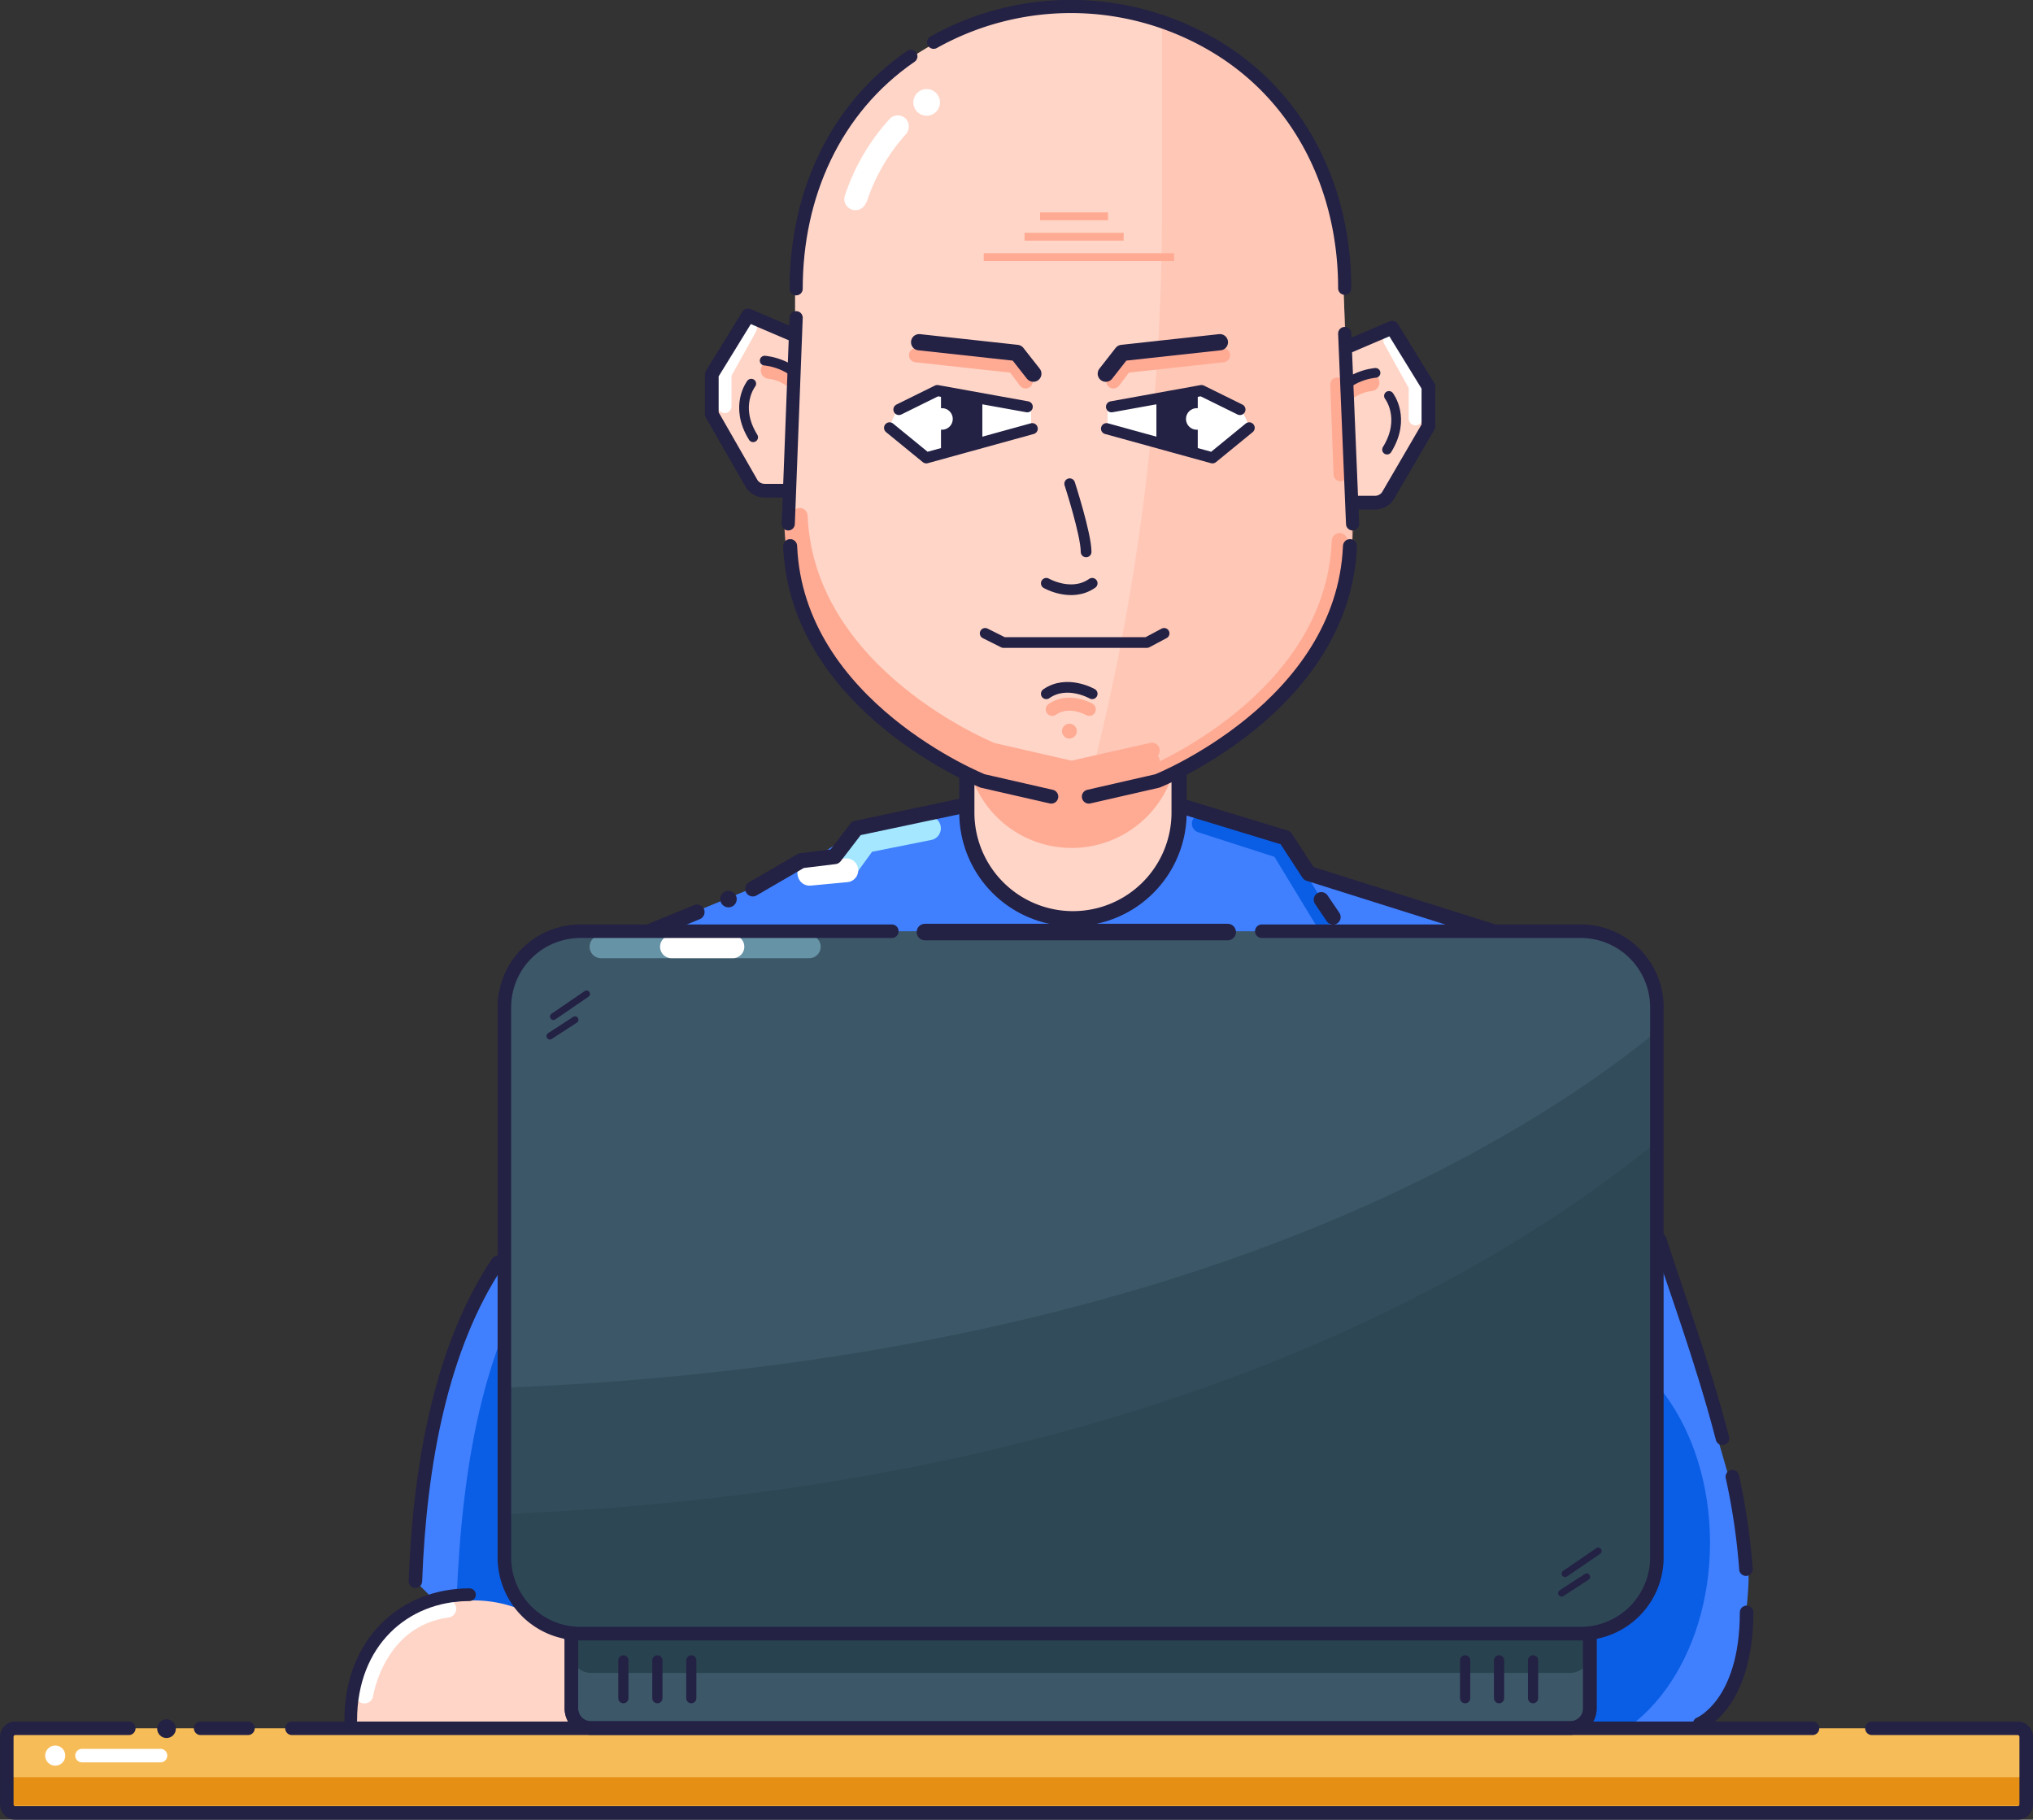 <svg xmlns="http://www.w3.org/2000/svg" viewBox="0 0 224.15 200.63"><rect x="0" y="0" width="224.15" height="200.63" fill="#333333" stroke="none"/><defs><style>.cls-1{fill:#4080ff;}.cls-10,.cls-15,.cls-17,.cls-18,.cls-2,.cls-20,.cls-21,.cls-22,.cls-23,.cls-25,.cls-26,.cls-27,.cls-28,.cls-30,.cls-31,.cls-32,.cls-33,.cls-34,.cls-35,.cls-36,.cls-37,.cls-38,.cls-39,.cls-5,.cls-6,.cls-8,.cls-9{fill:none;}.cls-2,.cls-21{stroke:#a4e7ff;}.cls-10,.cls-17,.cls-18,.cls-2,.cls-20,.cls-21,.cls-22,.cls-23,.cls-25,.cls-26,.cls-27,.cls-28,.cls-30,.cls-31,.cls-32,.cls-34,.cls-35,.cls-36,.cls-37,.cls-38,.cls-39,.cls-5,.cls-6,.cls-8,.cls-9{stroke-linecap:round;}.cls-10,.cls-17,.cls-18,.cls-2,.cls-20,.cls-21,.cls-22,.cls-23,.cls-26,.cls-27,.cls-28,.cls-31,.cls-35,.cls-36,.cls-38,.cls-39,.cls-5,.cls-6,.cls-8,.cls-9{stroke-linejoin:round;}.cls-2,.cls-5{stroke-width:2.63px;}.cls-3{fill:#0a5ee5;}.cls-4{fill:#ffd5c7;}.cls-18,.cls-22,.cls-26,.cls-5,.cls-9{stroke:#fff;}.cls-10,.cls-15,.cls-17,.cls-20,.cls-23,.cls-27,.cls-28,.cls-31,.cls-35,.cls-36,.cls-38,.cls-39,.cls-6,.cls-8{stroke:#232144;}.cls-6{stroke-width:1.67px;}.cls-7{fill:#232144;}.cls-15,.cls-18,.cls-8{stroke-width:1.49px;}.cls-9{stroke-width:1.94px;}.cls-10{stroke-width:1.4px;}.cls-11{fill:#f6bc58;}.cls-12{fill:#e59015;}.cls-13{fill:#3c5768;}.cls-14,.cls-16{fill:#28424f;}.cls-15,.cls-25,.cls-30,.cls-32,.cls-33,.cls-34,.cls-37{stroke-miterlimit:10;}.cls-16{opacity:0.5;}.cls-17{stroke-width:0.75px;}.cls-19{fill:#fff;}.cls-20{stroke-width:1.12px;}.cls-21,.cls-22{stroke-width:2.53px;}.cls-21{opacity:0.41;}.cls-23{stroke-width:1.82px;}.cls-24,.cls-29{fill:#ffab94;}.cls-25,.cls-30,.cls-32,.cls-33,.cls-34,.cls-37{stroke:#ffab94;}.cls-25{stroke-width:1.88px;}.cls-26,.cls-27{stroke-width:1.51px;}.cls-28{stroke-width:1.07px;}.cls-29{opacity:0.35;}.cls-30{stroke-width:1.44px;}.cls-31{stroke-width:1.45px;}.cls-32{stroke-width:1.52px;}.cls-33{stroke-width:0.87px;}.cls-34{stroke-width:1.73px;}.cls-35{stroke-width:1.54px;}.cls-36{stroke-width:1.22px;}.cls-37{stroke-width:1.57px;}.cls-38{stroke-width:1.79px;}.cls-39{stroke-width:1.18px;}</style></defs><g id="Layer_2" data-name="Layer 2"><g id="Layer_1-2" data-name="Layer 1"><path class="cls-1" d="M110.89,87.78c-4.45,1.1-7.89,1.69-12.18,3.3-.84.31-2.44,0-3.28.34-3.07,1.19-6.25,3.92-9.29,5.18l-18,7.44a2.34,2.34,0,0,0-1.25.89,1.59,1.59,0,0,0,.6,1.93,4.54,4.54,0,0,0,2.09.65,83.31,83.31,0,0,0,10.94.74l-1.4.06,84.23-.07c2.57,0,5.24,0,7.53-1.19-4.32-3.45-7-3.79-11.91-5.61-2.21-.83-8.47-2.72-10.72-3.52a12.05,12.05,0,0,1-4.12-2.24c-1.11-1.1-1.45-2.46-2.75-3-1.61-.72-1.94.14-3.52-.75-1.06-.6-4-1.87-5.21-1.74-.12.79-3.34-1.94-3.47-1.15"/><polyline class="cls-2" points="93.12 95.85 95.39 92.72 102.42 91.32"/><path class="cls-3" d="M145.8,102.25a1,1,0,0,1-.85-.48l-4.43-7.3-8.41-2.71a1,1,0,0,1,.61-1.91l8.76,2.83a1,1,0,0,1,.55.43l4.63,7.62a1,1,0,0,1-.34,1.37A1,1,0,0,1,145.8,102.25Z"/><path class="cls-4" d="M130,81.44v8.15a11.7,11.7,0,0,1-11.7,11.7h0a11.7,11.7,0,0,1-11.7-11.7V82.72"/><line class="cls-2" x1="89.22" y1="96.19" x2="93.12" y2="95.85"/><line class="cls-5" x1="89.26" y1="96.33" x2="93.31" y2="95.95"/><polyline class="cls-6" points="83 98 88.35 94.89 92.03 94.44 94.42 91.32 106.28 88.81"/><line class="cls-6" x1="69.02" y1="103.78" x2="76.85" y2="100.56"/><polyline class="cls-6" points="168 103.78 144.3 96.31 141.73 92.37 130.38 88.91"/><path class="cls-6" d="M130,85.44v4.15a11.7,11.7,0,0,1-11.7,11.7h0a11.7,11.7,0,0,1-11.7-11.7V85.72"/><circle class="cls-7" cx="80.32" cy="99.13" r="0.91"/><line class="cls-6" x1="145.68" y1="99.19" x2="146.98" y2="101.11"/><path class="cls-1" d="M54.89,139.17c-6.22,9.29-8.61,22.2-9.09,35.16l10.48,10.48,18.1-17.11"/><path class="cls-3" d="M59.56,139.17c-6.23,9.29-8.61,22.2-9.21,37l10.48,10.48L79.05,167.7"/><path class="cls-8" d="M54.89,139.17c-6.22,9.29-8.61,22.2-9.09,35.16"/><path class="cls-4" d="M38.48,190.21a13.76,13.76,0,1,1,27.52,0"/><path class="cls-9" d="M40.18,186.84s1.27-8.4,9.15-9.47"/><path class="cls-10" d="M38.67,189.66c0-8.56,5.86-13.84,13.09-13.84"/><path class="cls-1" d="M179.65,131.7c4.89,9.93,7.95,20.64,11,31.29,1.05,3.66,2.11,7.39,2.14,11.2a36.11,36.11,0,0,1-2.17,11.31,11.81,11.81,0,0,1-2.42,4.74c-1.8,1.86-4.51,2.4-7.05,2.84-3,.53-6.3,1-8.89-.56a10.45,10.45,0,0,1-3.11-3.27c-4.17-6.2-5.91-13.83-5.84-21.3s1.86-14.84,4.28-21.91c1.75-5.13,4.53-10.77,9.78-12.08"/><ellipse class="cls-3" cx="171.83" cy="170.08" rx="16.71" ry="22.93"/><rect class="cls-11" x="0.75" y="190.55" width="222.66" height="9.34"/><rect class="cls-12" x="0.75" y="195.94" width="222.66" height="3.15"/><path class="cls-13" d="M175.29,180.08v8.29a2.15,2.15,0,0,1-2.15,2.15H65.19A2.15,2.15,0,0,1,63,188.37v-8.29"/><path class="cls-14" d="M175.29,174v8.29a2.15,2.15,0,0,1-2.15,2.15H65.19A2.15,2.15,0,0,1,63,182.31V174"/><path class="cls-15" d="M175.29,180.08v8.29a2.15,2.15,0,0,1-2.15,2.15H65.19A2.15,2.15,0,0,1,63,188.37v-8.29"/><rect class="cls-13" x="56.14" y="102.67" width="127.04" height="77.44" rx="8.4"/><path class="cls-16" d="M182.68,125.89v45.57a8.4,8.4,0,0,1-8.39,8.4H64a8.4,8.4,0,0,1-8.39-8.4v-4.53C125.1,164.13,164.48,140.72,182.68,125.89Z"/><path class="cls-16" d="M182.68,113.71v57.75a8.4,8.4,0,0,1-8.39,8.4H64a8.4,8.4,0,0,1-8.39-8.4V153C125.1,150.21,164.48,128.54,182.68,113.71Z"/><path class="cls-15" d="M175.29,180.08v8.29a2.15,2.15,0,0,1-2.15,2.15H65.19A2.15,2.15,0,0,1,63,188.37v-8.29"/><path class="cls-8" d="M206.39,190.55h16.07a.94.94,0,0,1,.94.94v7.45a.94.94,0,0,1-.94.94H1.69a.94.94,0,0,1-.94-.94v-7.45a.94.94,0,0,1,.94-.94H14.2"/><line class="cls-8" x1="32.19" y1="190.55" x2="199.84" y2="190.55"/><line class="cls-8" x1="22.12" y1="190.55" x2="27.34" y2="190.55"/><path class="cls-8" d="M191,162.81A71.38,71.38,0,0,1,192.5,173"/><path class="cls-8" d="M183,136.7c1.61,5.1,4.68,13.3,6.91,21.88"/><path class="cls-8" d="M192.57,177.77c0,10.16-5.18,12.29-5.18,12.29"/><line class="cls-17" x1="64.67" y1="109.58" x2="61.02" y2="112.08"/><line class="cls-17" x1="63.4" y1="112.43" x2="60.63" y2="114.23"/><line class="cls-17" x1="176.21" y1="171" x2="172.56" y2="173.5"/><line class="cls-17" x1="174.94" y1="173.85" x2="172.17" y2="175.65"/><circle class="cls-7" cx="18.36" cy="190.59" r="1.03"/><line class="cls-18" x1="9.04" y1="193.56" x2="17.7" y2="193.56"/><circle class="cls-19" cx="6.09" cy="193.56" r="1.11"/><line class="cls-20" x1="68.73" y1="183.06" x2="68.73" y2="187.23"/><line class="cls-20" x1="72.48" y1="183.06" x2="72.48" y2="187.23"/><line class="cls-20" x1="76.22" y1="183.06" x2="76.22" y2="187.23"/><line class="cls-20" x1="161.54" y1="183.06" x2="161.54" y2="187.23"/><line class="cls-20" x1="165.28" y1="183.06" x2="165.28" y2="187.23"/><line class="cls-20" x1="169.03" y1="183.06" x2="169.03" y2="187.23"/><line class="cls-21" x1="66.27" y1="104.38" x2="89.22" y2="104.38"/><line class="cls-22" x1="74.04" y1="104.38" x2="80.8" y2="104.38"/><path class="cls-8" d="M139.12,102.67h35.17a8.39,8.39,0,0,1,8.39,8.39v60.65a8.4,8.4,0,0,1-8.39,8.4H64a8.4,8.4,0,0,1-8.39-8.4V111.06A8.39,8.39,0,0,1,64,102.67H98.33"/><line class="cls-23" x1="101.98" y1="102.76" x2="135.36" y2="102.76"/><path class="cls-24" d="M129.86,73.64v8.15a11.7,11.7,0,0,1-11.7,11.7h0a11.7,11.7,0,0,1-11.7-11.7V74.92Z"/><polygon class="cls-4" points="82.18 34.85 78.22 41.35 78.22 45.73 83.16 54.17 92.21 54.37 92.66 38.88 82.18 34.85"/><path class="cls-25" d="M84.82,40.83a5.29,5.29,0,0,1,4.52,3.92"/><polyline class="cls-26" points="82.7 36.19 79.9 41.22 79.9 44.79"/><path class="cls-27" d="M87.16,36.78l-4.68-2-4,6.5v4.38l4.42,7.71a1.73,1.73,0,0,0,1.41.73h4.14"/><path class="cls-28" d="M84.31,39.76s4,.26,5.13,4"/><path class="cls-28" d="M82.83,42.3s-1.93,2.46.21,5.91"/><polygon class="cls-4" points="153.79 36.2 157.75 42.7 157.75 47.08 152.81 55.52 143.76 55.72 143.31 40.23 153.79 36.2"/><path class="cls-25" d="M151.15,42.18a5.29,5.29,0,0,0-4.52,3.92"/><polyline class="cls-26" points="153.27 37.54 156.07 42.57 156.07 46.14"/><path class="cls-27" d="M148.81,38.13l4.68-2,4,6.5V47L153,54.7a1.73,1.73,0,0,1-1.41.72h-4.14"/><path class="cls-28" d="M151.66,41.11s-4,.26-5.13,4"/><path class="cls-28" d="M153.14,43.65s1.93,2.46-.21,5.92"/><path class="cls-4" d="M148.14,32,149,55.66c0,3.2.5,4.65-.78,7.33a27.56,27.56,0,0,1-7,13.59c-4,4.51-9.8,7.11-13.64,9.35-2.67.74-6.26,2.13-9.2,2.13l.06.06c-3.33,0-6.53-1.74-10-2.23C103.61,83.08,96.75,78.74,93,74.26c-5.64-6.72-6.7-13.47-6.21-18.6l.87-18.39V32.09c0-10.82,4.76-20.86,14-26.5l.1-.06a31,31,0,0,1,32.48,0h0C143.41,11.23,148.14,21.24,148.14,32Z"/><path class="cls-29" d="M139.1,9.09l6.35,8,2.64,11.86c0,13.73,2.68,20.83.56,34.26-.54,3.43-4.14,8.85-6.78,12.24-1.71,2.2-7.15,6-9.54,7.16-1.82,1-3.55,1.94-5,2.79a60.46,60.46,0,0,1-7.5,2,250.27,250.27,0,0,0,8.28-64V2.21A32,32,0,0,1,133.94,5,28.31,28.31,0,0,1,139.1,9.09Z"/><path class="cls-30" d="M120.1,78.21s-2.24-1.29-4.08,0"/><circle class="cls-24" cx="117.91" cy="80.61" r="0.82"/><path class="cls-31" d="M102.94,4.66a31,31,0,0,1,31.41.67h0C143.53,11,148.26,21,148.26,31.78"/><path class="cls-31" d="M87.78,31.84C87.78,21.56,92,12,100.43,6.21"/><line class="cls-32" x1="147.43" y1="42.38" x2="147.79" y2="52.3"/><line class="cls-31" x1="148.26" y1="36.77" x2="149.13" y2="57.76"/><line class="cls-33" x1="108.46" y1="28.35" x2="129.46" y2="28.35"/><line class="cls-33" x1="112.96" y1="26.1" x2="123.89" y2="26.1"/><line class="cls-33" x1="114.67" y1="23.85" x2="122.17" y2="23.85"/><path class="cls-34" d="M127,85.52l-8.86,2-8.73-2s-20.5-8.16-21.23-25.88"/><path class="cls-34" d="M127,83.89l-8.86,2-8.73-2S88.1,76,87.36,58.24"/><path class="cls-34" d="M127,82.75l-8.86,2-8.73-2s-20.5-8.17-21.23-25.88"/><path class="cls-34" d="M126.47,85.52S147,77.36,147.7,59.64"/><path class="cls-35" d="M120.05,87.83l7.56-1.73s20.49-8.17,21.23-25.89"/><path class="cls-35" d="M115.91,87.83l-7.57-1.73S87.85,77.93,87.12,60.21"/><line class="cls-31" x1="86.91" y1="57.76" x2="87.78" y2="35.03"/><polyline class="cls-19" points="122.12 47.34 133.67 50.46 137.8 47.13 136.92 45.19 132.58 43.17 122.12 44.94"/><polyline class="cls-36" points="122.55 44.85 132.47 43.06 136.71 45.15"/><polyline class="cls-36" points="122 47.26 133.68 50.48 137.73 47.17"/><polygon class="cls-7" points="132.06 50.21 127.5 49.31 127.5 43.38 132.06 43.38 132.06 50.21"/><circle class="cls-19" cx="131.95" cy="46.19" r="1.19"/><polyline class="cls-19" points="113.69 47.34 102.14 50.46 98.01 47.13 98.89 45.19 103.23 43.17 113.69 44.94"/><polyline class="cls-36" points="113.26 44.85 103.34 43.06 99.11 45.15"/><polyline class="cls-36" points="113.81 47.26 102.13 50.48 98.08 47.17"/><polygon class="cls-7" points="103.75 50.21 108.31 49.31 108.31 43.38 103.75 43.38 103.75 50.21"/><circle class="cls-19" cx="103.86" cy="46.19" r="1.19"/><polyline class="cls-37" points="101 39.16 111.8 40.34 113.08 42.05"/><polyline class="cls-38" points="101.34 37.73 112.13 38.91 113.93 41.2"/><polyline class="cls-37" points="134.84 39.16 124.05 40.34 122.76 42.05"/><polyline class="cls-38" points="134.5 37.73 123.71 38.91 121.92 41.2"/><path class="cls-39" d="M117.94,53.33s1.81,5.59,1.81,7.52"/><path class="cls-39" d="M115.36,64.31s2.78,1.6,5.06,0"/><polyline class="cls-39" points="108.62 69.83 110.64 70.84 126.45 70.84 128.35 69.83"/><path class="cls-39" d="M120.42,76.49s-2.78-1.6-5.06,0"/><path class="cls-19" d="M95.54,22.32a20.9,20.9,0,0,1,4.32-7.5,1.27,1.27,0,0,0,0-1.74,1.24,1.24,0,0,0-1.74,0,23.34,23.34,0,0,0-5,8.59,1.23,1.23,0,0,0,2.37.65Z"/><circle class="cls-19" cx="102.17" cy="11.29" r="1.47"/></g></g></svg>